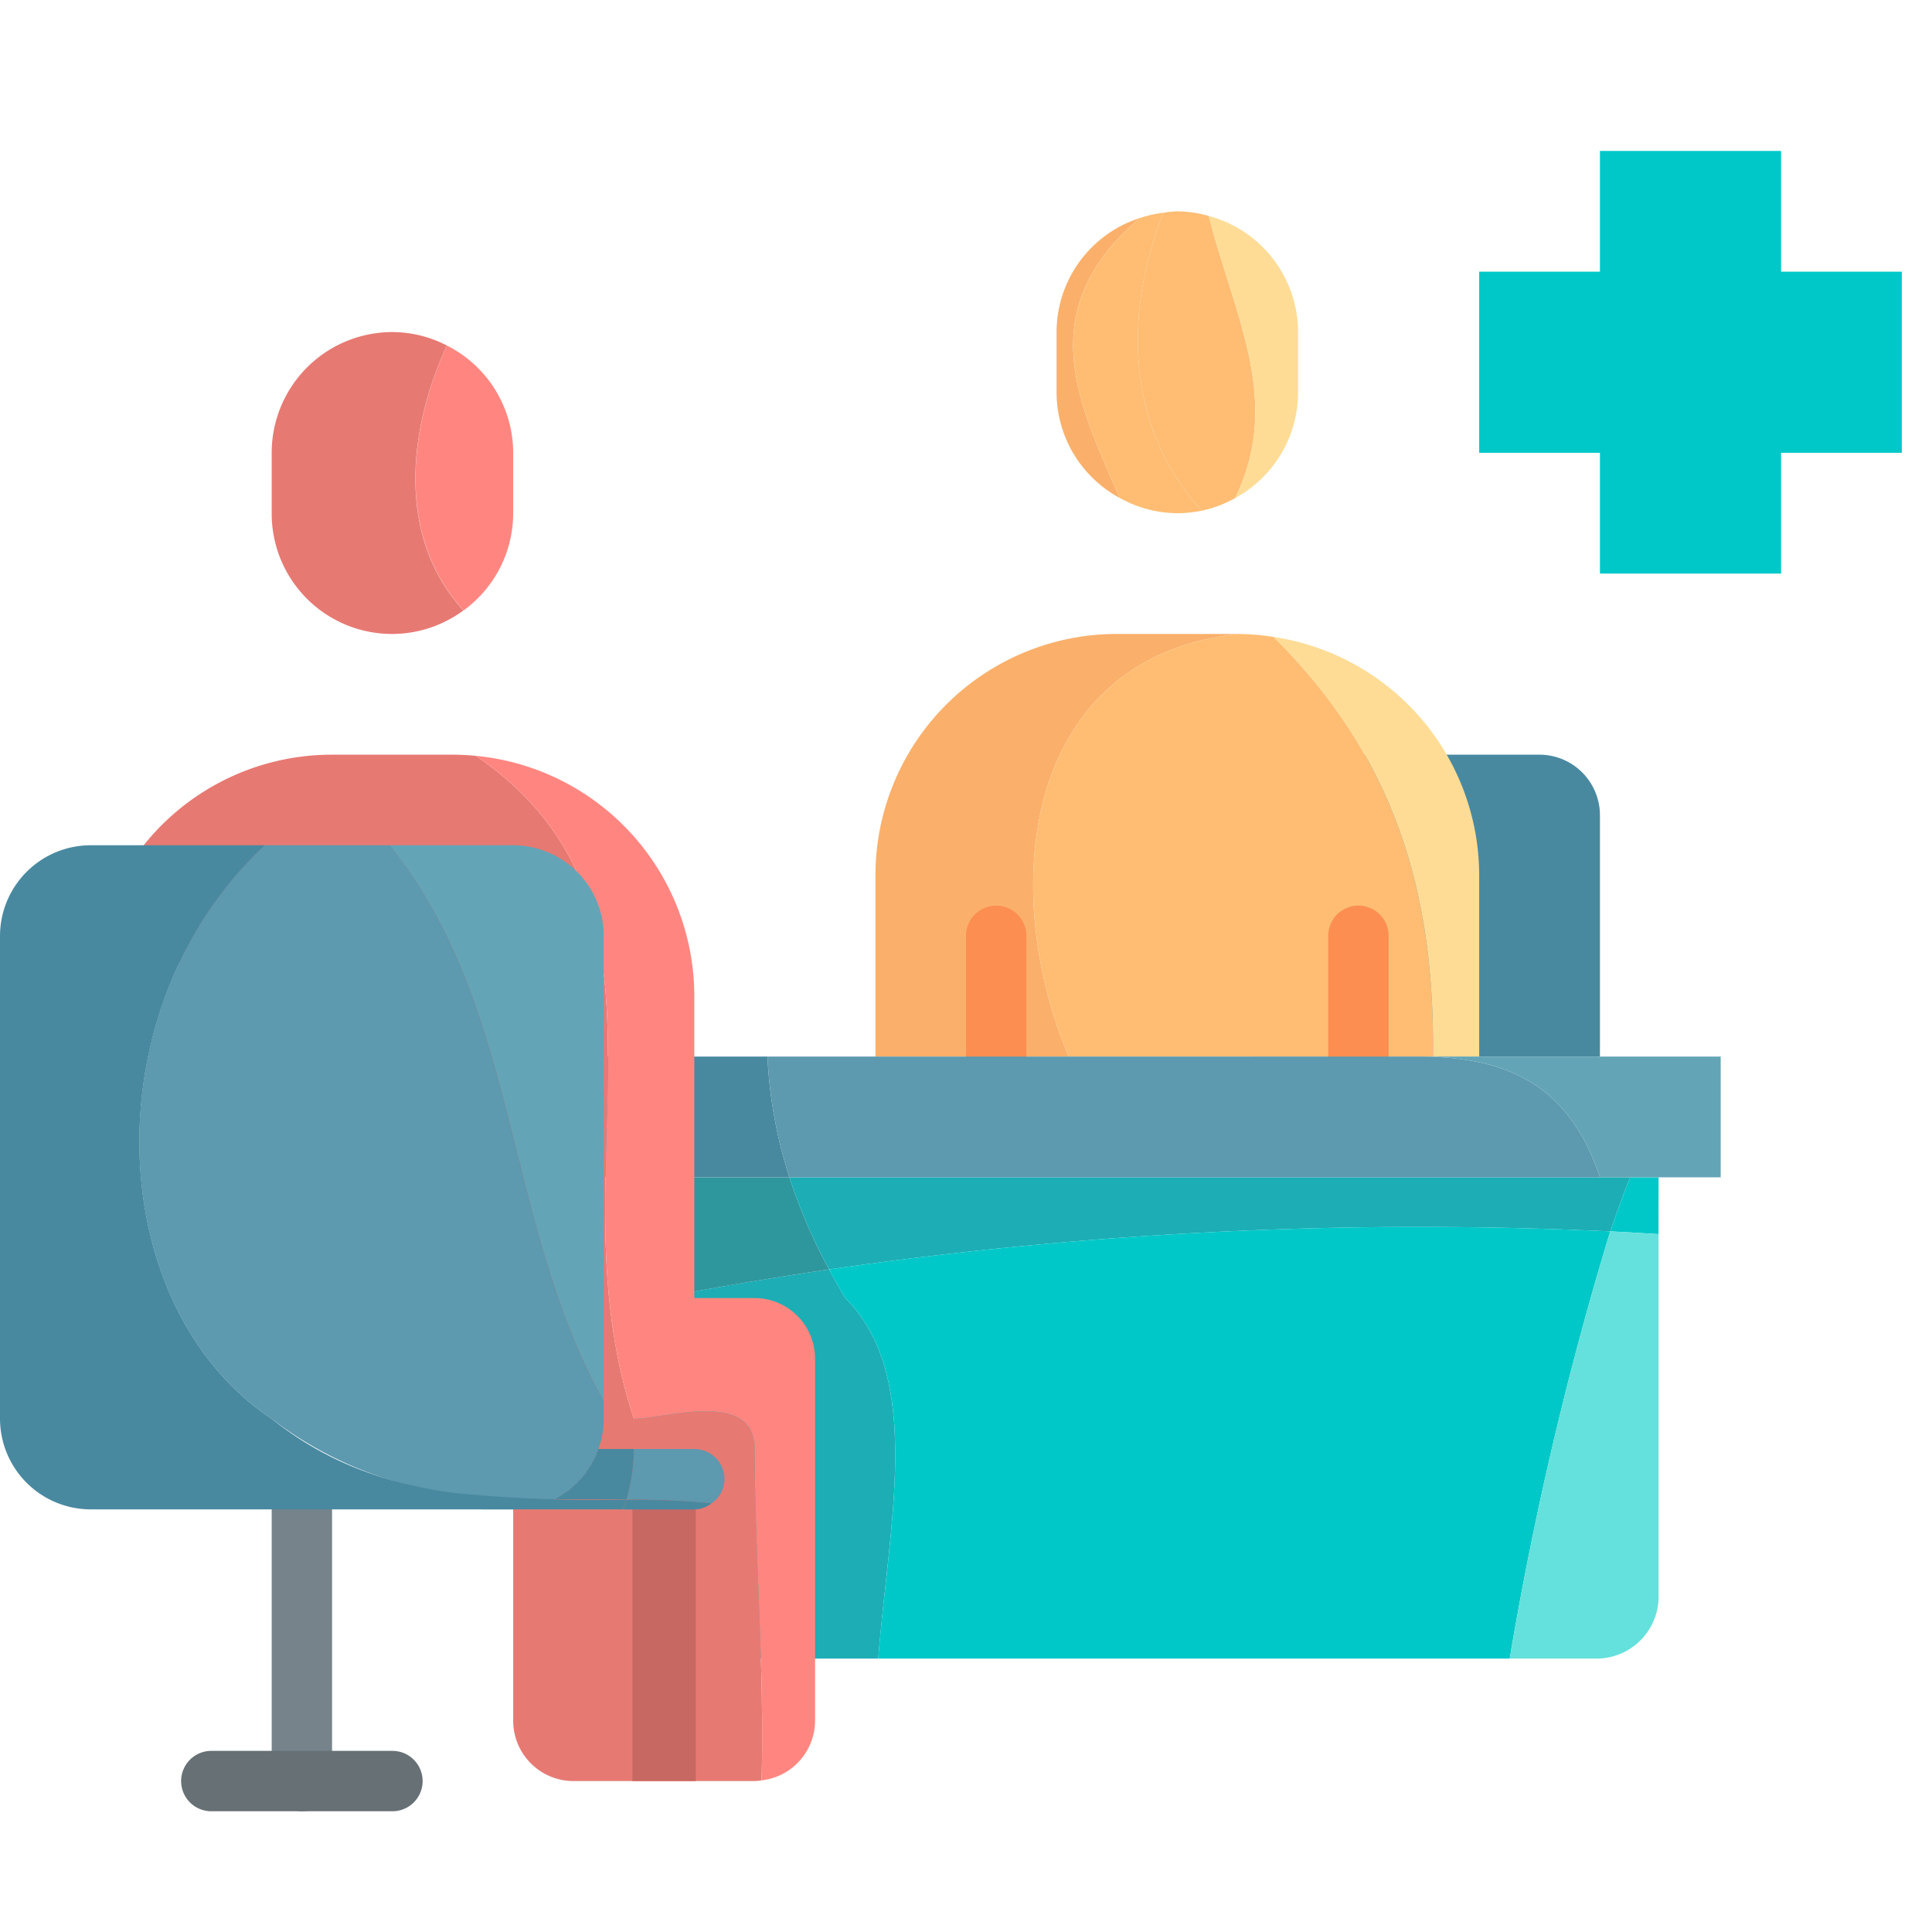 <?xml version="1.0" ?><svg viewBox="0 0 64 64" xmlns="http://www.w3.org/2000/svg"><title/><g id="Icons"><path d="M53,35V27a2.006,2.006,0,0,0-2-2H41.549V35Z" style="fill:#4889a0"/><path d="M40.041,7.154A3.974,3.974,0,0,0,39,7a3.89,3.89,0,0,0-.461.047c-1.32,3.329-1.239,7.133,1.272,9.87a3.92,3.92,0,0,0,1.111-.421C42.473,13.258,40.921,10.563,40.041,7.154Z" style="fill:#febd73"/><path d="M40.041,7.154c.88,3.409,2.432,6.1.881,9.342A3.988,3.988,0,0,0,43,13V11A3.99,3.99,0,0,0,40.041,7.154Z" style="fill:#fedc96"/><path d="M37.748,7.226A3.974,3.974,0,0,0,35,11v2a3.981,3.981,0,0,0,2.089,3.493C35.753,13.4,34.146,10.315,37.748,7.226Z" style="fill:#fab06b"/><path d="M39.811,16.917c-2.511-2.737-2.592-6.541-1.272-9.87a3.987,3.987,0,0,0-.791.179c-3.6,3.089-1.995,6.178-.659,9.267A3.953,3.953,0,0,0,39,17,4.013,4.013,0,0,0,39.811,16.917Z" style="fill:#febd73"/><path d="M41,21H37a8,8,0,0,0-8,8v6h6.4C33.032,29.363,33.927,21.786,41,21Z" style="fill:#fab06b"/><path d="M42.19,21.1A8.05,8.05,0,0,0,41,21c-7.073.786-7.968,8.363-5.6,14H47.468C47.524,29.9,46.4,25.268,42.19,21.1Z" style="fill:#febd73"/><path d="M49,29a7.992,7.992,0,0,0-6.81-7.9c4.208,4.17,5.334,8.8,5.278,13.9H49Z" style="fill:#fedc96"/><path d="M33,36a1,1,0,0,1-1-1V31a1,1,0,0,1,2,0v4A1,1,0,0,1,33,36Z" style="fill:#fc8e52"/><path d="M45,30a1,1,0,0,0-1,1v4a1,1,0,0,0,2,0V31A1,1,0,0,0,45,30Z" style="fill:#fc8e52"/><path d="M21,54.943h8.092C29.448,50.444,30.6,45.6,28,43c-.192-.32-.368-.635-.536-.948q-3.256.474-6.464,1.109Z" style="fill:#1cadb5"/><path d="M21,39v4.161q3.207-.63,6.464-1.109A18.411,18.411,0,0,1,26.151,39Z" style="fill:#2e979d"/><path d="M53.341,40.791c.208-.608.426-1.207.659-1.791H26.151a18.411,18.411,0,0,0,1.313,3.052A136.3,136.3,0,0,1,53.341,40.791Z" style="fill:#1cadb5"/><path d="M27.464,42.052c.168.313.344.628.536.948,2.6,2.6,1.448,7.444,1.092,11.943H50.011a112.508,112.508,0,0,1,3.33-14.152A136.3,136.3,0,0,0,27.464,42.052Z" style="fill:#00c8c8"/><path d="M54.943,39H54c-.233.584-.451,1.183-.659,1.791.537.025,1.069.059,1.6.091Z" style="fill:#00c8c8"/><path d="M53.341,40.791a112.508,112.508,0,0,0-3.33,14.152h2.81a2.06,2.06,0,0,0,2.122-1.993V40.882C54.41,40.85,53.878,40.816,53.341,40.791Z" style="fill:#64e1dc"/><path d="M19,35v4h7.151a15.3,15.3,0,0,1-.727-4Z" style="fill:#4889a0"/><path d="M47,35H25.424a15.3,15.3,0,0,0,.727,4H53C52,36,50,35,47,35Z" style="fill:#5d99af"/><path d="M47,35c3,0,5,1,6,4h4V35Z" style="fill:#63a5b7"/><path d="M17,17V15a3.984,3.984,0,0,0-2.2-3.556c-1.364,3-1.575,6.454.556,8.778A3.984,3.984,0,0,0,17,17Z" style="fill:#ff8680"/><path d="M14.8,11.444A3.949,3.949,0,0,0,13,11a4,4,0,0,0-4,4v2a3.985,3.985,0,0,0,6.351,3.222C13.22,17.9,13.431,14.443,14.8,11.444Z" style="fill:#e77973"/><path d="M25,48c0-2-3-1-4-1-2.8-8.408,2.245-16.814-5.231-21.961C15.516,25.015,15.26,25,15,25H11a7.969,7.969,0,0,0-6.92,4L17,49v8a2,2,0,0,0,2,2h6a1.893,1.893,0,0,0,.228-.023C25.329,55.241,25,51.455,25,48Z" style="fill:#e77973"/><path d="M25,43H23V33a8,8,0,0,0-7.231-7.961C23.245,30.186,18.2,38.592,21,47c1,0,4-1,4,1,0,3.455.329,7.241.228,10.977A1.994,1.994,0,0,0,27,57V45A2.006,2.006,0,0,0,25,43Z" style="fill:#ff8680"/><path d="M10,60a1,1,0,0,1-1-1V49a1,1,0,0,1,2,0V59A1,1,0,0,1,10,60Z" style="fill:#76838b"/><path d="M13,60H7a1,1,0,0,1,0-2h6a1,1,0,0,1,0,2Z" style="fill:#667075"/><polygon points="59 15 59 19 53 19 53 15 49 15 49 9 53 9 53 5 59 5 59 9 63 9 63 15 59 15" style="fill:#00c8c8"/><path d="M22,48.06a1.05,1.05,0,0,0-1.05,1.05V59h2.1V49.11A1.05,1.05,0,0,0,22,48.06Z" style="fill:#c76863"/><path d="M20,31a3.009,3.009,0,0,0-3-3H12.915C17.243,33.392,16.686,40.436,20,46.4Z" style="fill:#63a5b7"/><path d="M20,46.4V47a2.772,2.772,0,0,1-.18,1,3,3,0,0,1-1.45,1.66h-.01c-.29,0-.59-.01-.88-.02-.39-.01-.79-.03-1.18-.06A12.535,12.535,0,0,1,9,47c-5.63-3.75-5.98-13.66-.23-19h4.15C17.24,33.39,16.69,40.44,20,46.4Z" style="fill:#5d99af"/><path d="M8.775,28H3a3.009,3.009,0,0,0-3,3V47a3.009,3.009,0,0,0,3,3H17a2.942,2.942,0,0,0,1.355-.341C15.161,49.622,11.911,49.329,9,47,3.373,43.249,3.024,33.342,8.775,28Z" style="fill:#4889a0"/><path d="M24,49a.973.973,0,0,1-.43.8c-.92-.09-1.86-.12-2.82-.13A5.873,5.873,0,0,0,21,48h2A1,1,0,0,1,24,49Z" style="fill:#5d99af"/><path d="M21,48a5.873,5.873,0,0,1-.25,1.67c-.79,0-1.58,0-2.38-.01A3,3,0,0,0,19.82,48Z" style="fill:#4889a0"/><path d="M19.82,48a3,3,0,0,1-1.45,1.66h-.01c-.29,0-.59-.01-.88-.02-.39-.01-.79-.03-1.18-.06s-.78-.07-1.17-.12A.91.91,0,0,1,15,49a1,1,0,0,1,1-1Z" style="fill:#5d99af"/><path d="M15.129,49.464A.988.988,0,0,0,16,50h4.643c.039-.108.075-.216.107-.326A46.75,46.75,0,0,1,15.129,49.464Z" style="fill:#4889a0"/><path d="M23.573,49.8c-.918-.092-1.864-.115-2.823-.123-.032.11-.068.218-.107.326H23A.97.97,0,0,0,23.573,49.8Z" style="fill:#4889a0"/></g></svg>